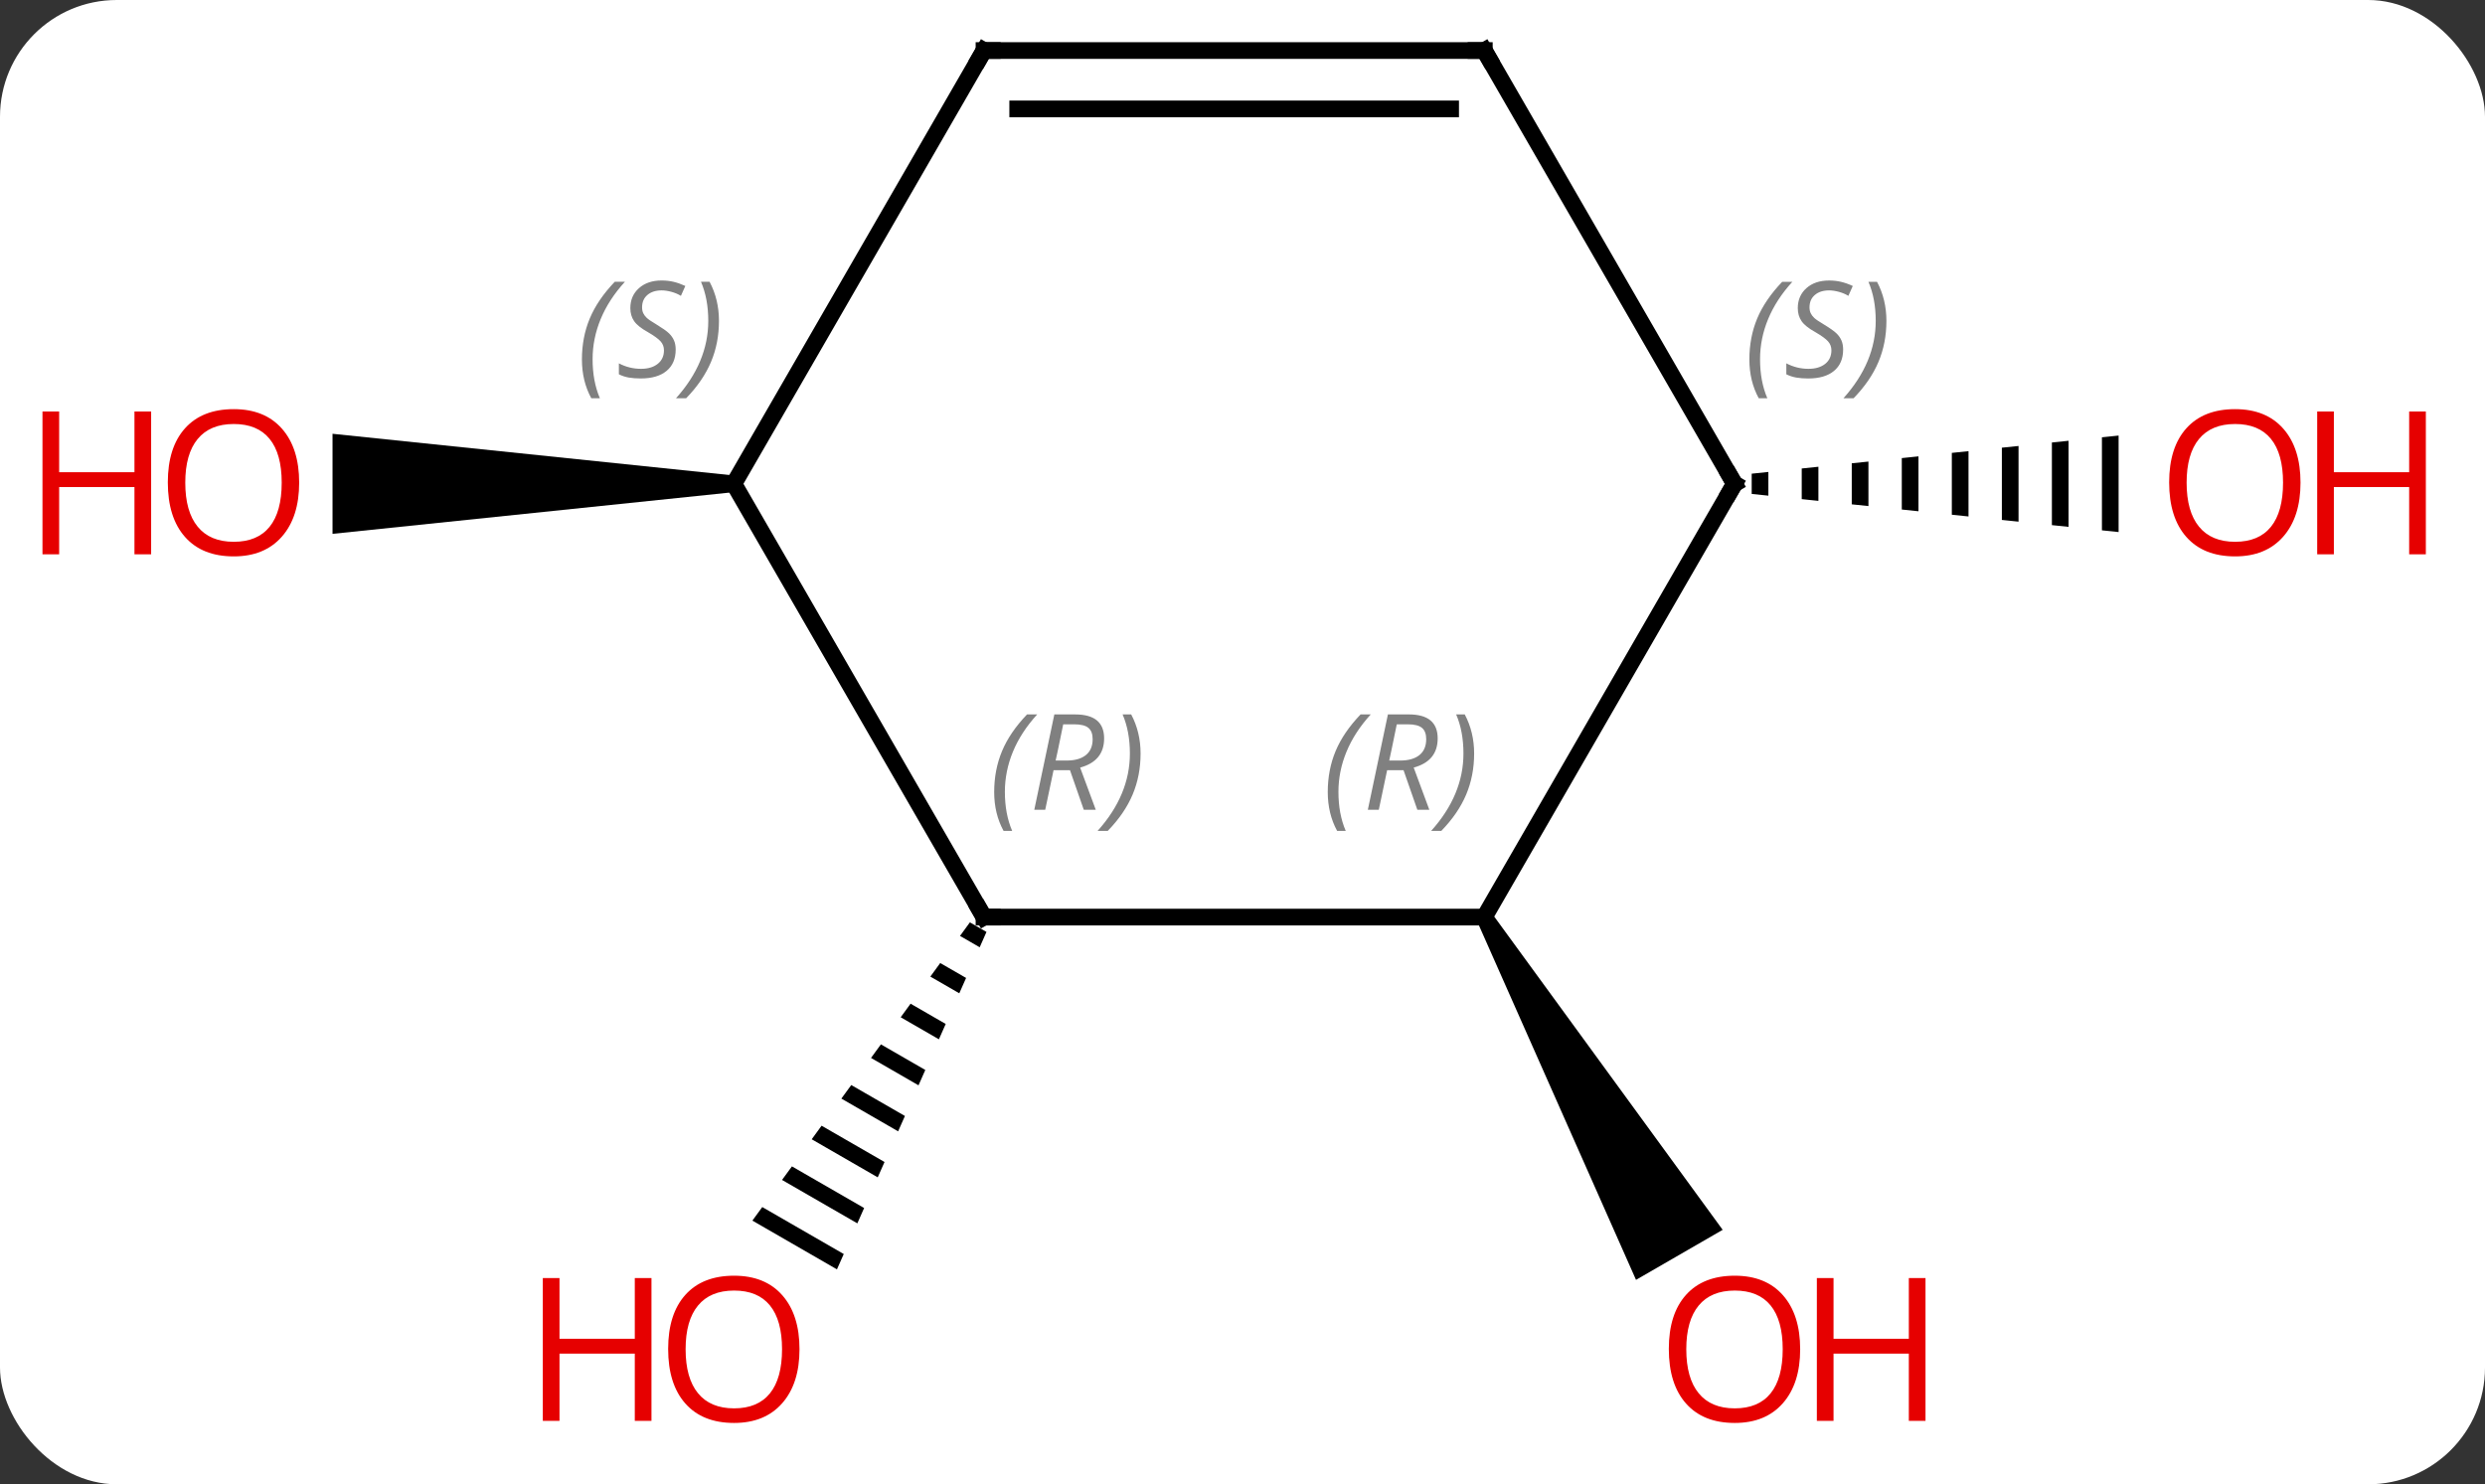 <svg width="149" viewBox="0 0 149 89" style="fill-opacity:1; color-rendering:auto; color-interpolation:auto; text-rendering:auto; stroke:black; stroke-linecap:square; stroke-miterlimit:10; shape-rendering:auto; stroke-opacity:1; fill:black; stroke-dasharray:none; font-weight:normal; stroke-width:1; font-family:'Open Sans'; font-style:normal; stroke-linejoin:miter; font-size:12; stroke-dashoffset:0; image-rendering:auto;" height="89" class="cas-substance-image" xmlns:xlink="http://www.w3.org/1999/xlink" xmlns="http://www.w3.org/2000/svg"><rect x="0" y="0" width="149" height="89" fill="#333333" stroke="none"/><svg class="cas-substance-single-component"><rect y="0" x="0" width="149" stroke="none" ry="7" rx="7" height="89" fill="white" class="cas-substance-group"/><svg y="0" x="0" width="149" viewBox="0 0 149 89" style="fill:black;" height="89" class="cas-substance-single-component-image"><svg><g><g transform="translate(74,42)" style="text-rendering:geometricPrecision; color-rendering:optimizeQuality; color-interpolation:linearRGB; stroke-linecap:butt; image-rendering:optimizeQuality;"><path style="stroke:none;" d="M-15.846 13.306 L-16.439 14.119 L-16.439 14.119 L-15.258 14.8 L-15.258 14.8 L-14.851 13.88 L-14.851 13.88 L-15.846 13.306 ZM-17.624 15.745 L-18.217 16.558 L-18.217 16.558 L-16.481 17.559 L-16.481 17.559 L-16.073 16.639 L-17.624 15.745 ZM-19.402 18.183 L-19.995 18.996 L-19.995 18.996 L-17.703 20.318 L-17.703 20.318 L-17.296 19.398 L-17.296 19.398 L-19.402 18.183 ZM-21.181 20.622 L-21.774 21.435 L-21.774 21.435 L-18.926 23.077 L-18.519 22.157 L-18.519 22.157 L-21.181 20.622 ZM-22.959 23.061 L-23.552 23.873 L-20.149 25.836 L-20.149 25.836 L-19.741 24.916 L-19.741 24.916 L-22.959 23.061 ZM-24.738 25.499 L-25.33 26.312 L-21.372 28.595 L-21.372 28.595 L-20.964 27.675 L-24.738 25.499 ZM-26.516 27.938 L-27.109 28.751 L-27.109 28.751 L-22.594 31.354 L-22.594 31.354 L-22.187 30.434 L-26.516 27.938 ZM-28.294 30.377 L-28.887 31.189 L-28.887 31.189 L-23.817 34.113 L-23.817 34.113 L-23.409 33.193 L-23.409 33.193 L-28.294 30.377 Z"/><path style="stroke:none;" d="M14.567 13.24 L15.433 12.74 L29.291 31.742 L24.095 34.742 Z"/><path style="stroke:none;" d="M-30 -13.49 L-30 -12.49 L-54.062 -9.99 L-54.062 -15.99 Z"/><path style="stroke:none;" d="M32.031 -13.701 L31.031 -13.597 L31.031 -13.597 L31.031 -12.383 L31.031 -12.383 L32.031 -12.279 L32.031 -13.701 ZM35.031 -14.013 L34.031 -13.909 L34.031 -12.071 L35.031 -11.967 L35.031 -11.967 L35.031 -14.013 ZM38.031 -14.324 L37.031 -14.22 L37.031 -14.22 L37.031 -11.759 L37.031 -11.759 L38.031 -11.656 L38.031 -14.324 ZM41.031 -14.636 L40.031 -14.532 L40.031 -11.448 L41.031 -11.344 L41.031 -11.344 L41.031 -14.636 ZM44.031 -14.948 L43.031 -14.844 L43.031 -14.844 L43.031 -11.136 L43.031 -11.136 L44.031 -11.032 L44.031 -14.948 ZM47.031 -15.259 L46.031 -15.156 L46.031 -10.824 L47.031 -10.72 L47.031 -10.72 L47.031 -15.259 ZM50.031 -15.571 L49.031 -15.467 L49.031 -15.467 L49.031 -10.513 L49.031 -10.513 L50.031 -10.409 L50.031 -15.571 ZM53.031 -15.883 L52.031 -15.779 L52.031 -10.201 L53.031 -10.097 L53.031 -10.097 L53.031 -15.883 Z"/><line y2="12.99" y1="12.99" x2="15" x1="-15" style="fill:none;"/><line y2="-12.99" y1="12.99" x2="-30" x1="-15" style="fill:none;"/><line y2="-12.99" y1="12.99" x2="30" x1="15" style="fill:none;"/><line y2="-38.97" y1="-12.99" x2="-15" x1="-30" style="fill:none;"/><line y2="-38.97" y1="-12.99" x2="15" x1="30" style="fill:none;"/><line y2="-38.97" y1="-38.97" x2="15" x1="-15" style="fill:none;"/><line y2="-35.47" y1="-35.47" x2="12.979" x1="-12.979" style="fill:none;"/></g><g transform="translate(74,42)" style="fill:rgb(230,0,0); text-rendering:geometricPrecision; color-rendering:optimizeQuality; image-rendering:optimizeQuality; font-family:'Open Sans'; stroke:rgb(230,0,0); color-interpolation:linearRGB;"><path style="stroke:none;" d="M-26.062 38.9 Q-26.062 40.962 -27.102 42.142 Q-28.141 43.322 -29.984 43.322 Q-31.875 43.322 -32.906 42.157 Q-33.938 40.993 -33.938 38.884 Q-33.938 36.79 -32.906 35.642 Q-31.875 34.493 -29.984 34.493 Q-28.125 34.493 -27.094 35.665 Q-26.062 36.837 -26.062 38.9 ZM-32.891 38.9 Q-32.891 40.634 -32.148 41.54 Q-31.406 42.447 -29.984 42.447 Q-28.562 42.447 -27.836 41.548 Q-27.109 40.65 -27.109 38.9 Q-27.109 37.165 -27.836 36.275 Q-28.562 35.384 -29.984 35.384 Q-31.406 35.384 -32.148 36.282 Q-32.891 37.181 -32.891 38.9 Z"/><path style="stroke:none;" d="M-34.938 43.197 L-35.938 43.197 L-35.938 39.165 L-40.453 39.165 L-40.453 43.197 L-41.453 43.197 L-41.453 34.634 L-40.453 34.634 L-40.453 38.275 L-35.938 38.275 L-35.938 34.634 L-34.938 34.634 L-34.938 43.197 Z"/><path style="stroke:none;" d="M33.938 38.9 Q33.938 40.962 32.898 42.142 Q31.859 43.322 30.016 43.322 Q28.125 43.322 27.094 42.157 Q26.062 40.993 26.062 38.884 Q26.062 36.79 27.094 35.642 Q28.125 34.493 30.016 34.493 Q31.875 34.493 32.906 35.665 Q33.938 36.837 33.938 38.9 ZM27.109 38.9 Q27.109 40.634 27.852 41.54 Q28.594 42.447 30.016 42.447 Q31.438 42.447 32.164 41.548 Q32.891 40.65 32.891 38.9 Q32.891 37.165 32.164 36.275 Q31.438 35.384 30.016 35.384 Q28.594 35.384 27.852 36.282 Q27.109 37.181 27.109 38.9 Z"/><path style="stroke:none;" d="M41.453 43.197 L40.453 43.197 L40.453 39.165 L35.938 39.165 L35.938 43.197 L34.938 43.197 L34.938 34.634 L35.938 34.634 L35.938 38.275 L40.453 38.275 L40.453 34.634 L41.453 34.634 L41.453 43.197 Z"/><path style="stroke:none;" d="M-56.062 -13.06 Q-56.062 -10.998 -57.102 -9.818 Q-58.141 -8.638 -59.984 -8.638 Q-61.875 -8.638 -62.906 -9.803 Q-63.938 -10.967 -63.938 -13.076 Q-63.938 -15.17 -62.906 -16.318 Q-61.875 -17.467 -59.984 -17.467 Q-58.125 -17.467 -57.094 -16.295 Q-56.062 -15.123 -56.062 -13.06 ZM-62.891 -13.06 Q-62.891 -11.326 -62.148 -10.42 Q-61.406 -9.513 -59.984 -9.513 Q-58.562 -9.513 -57.836 -10.412 Q-57.109 -11.31 -57.109 -13.06 Q-57.109 -14.795 -57.836 -15.685 Q-58.562 -16.576 -59.984 -16.576 Q-61.406 -16.576 -62.148 -15.678 Q-62.891 -14.779 -62.891 -13.06 Z"/><path style="stroke:none;" d="M-64.938 -8.763 L-65.938 -8.763 L-65.938 -12.795 L-70.453 -12.795 L-70.453 -8.763 L-71.453 -8.763 L-71.453 -17.326 L-70.453 -17.326 L-70.453 -13.685 L-65.938 -13.685 L-65.938 -17.326 L-64.938 -17.326 L-64.938 -8.763 Z"/><path style="stroke:none;" d="M63.938 -13.06 Q63.938 -10.998 62.898 -9.818 Q61.859 -8.638 60.016 -8.638 Q58.125 -8.638 57.094 -9.803 Q56.062 -10.967 56.062 -13.076 Q56.062 -15.17 57.094 -16.318 Q58.125 -17.467 60.016 -17.467 Q61.875 -17.467 62.906 -16.295 Q63.938 -15.123 63.938 -13.06 ZM57.109 -13.06 Q57.109 -11.326 57.852 -10.42 Q58.594 -9.513 60.016 -9.513 Q61.438 -9.513 62.164 -10.412 Q62.891 -11.31 62.891 -13.06 Q62.891 -14.795 62.164 -15.685 Q61.438 -16.576 60.016 -16.576 Q58.594 -16.576 57.852 -15.678 Q57.109 -14.779 57.109 -13.06 Z"/><path style="stroke:none;" d="M71.453 -8.763 L70.453 -8.763 L70.453 -12.795 L65.938 -12.795 L65.938 -8.763 L64.938 -8.763 L64.938 -17.326 L65.938 -17.326 L65.938 -13.685 L70.453 -13.685 L70.453 -17.326 L71.453 -17.326 L71.453 -8.763 Z"/></g><g transform="translate(74,42)" style="stroke-linecap:butt; text-rendering:geometricPrecision; color-rendering:optimizeQuality; image-rendering:optimizeQuality; font-family:'Open Sans'; color-interpolation:linearRGB; stroke-miterlimit:5;"><path style="fill:none;" d="M-14.5 12.99 L-15 12.99 L-15.25 12.557"/></g><g transform="translate(74,42)" style="stroke-linecap:butt; font-size:8.4px; fill:gray; text-rendering:geometricPrecision; image-rendering:optimizeQuality; color-rendering:optimizeQuality; font-family:'Open Sans'; font-style:italic; stroke:gray; color-interpolation:linearRGB; stroke-miterlimit:5;"><path style="stroke:none;" d="M-14.389 5.494 Q-14.389 4.166 -13.92 3.041 Q-13.451 1.916 -12.42 0.838 L-11.81 0.838 Q-12.779 1.9 -13.264 3.072 Q-13.748 4.244 -13.748 5.478 Q-13.748 6.806 -13.31 7.822 L-13.826 7.822 Q-14.389 6.791 -14.389 5.494 ZM-10.829 4.181 L-11.329 6.556 L-11.985 6.556 L-10.782 0.838 L-9.532 0.838 Q-7.797 0.838 -7.797 2.275 Q-7.797 3.635 -9.235 4.025 L-8.297 6.556 L-9.016 6.556 L-9.844 4.181 L-10.829 4.181 ZM-10.25 1.431 Q-10.641 3.353 -10.704 3.603 L-10.047 3.603 Q-9.297 3.603 -8.891 3.275 Q-8.485 2.947 -8.485 2.322 Q-8.485 1.853 -8.742 1.642 Q-9 1.431 -9.594 1.431 L-10.25 1.431 ZM-5.611 3.181 Q-5.611 4.51 -6.088 5.642 Q-6.564 6.775 -7.58 7.822 L-8.189 7.822 Q-6.252 5.666 -6.252 3.181 Q-6.252 1.853 -6.689 0.838 L-6.174 0.838 Q-5.611 1.9 -5.611 3.181 Z"/><path style="stroke:none;" d="M5.612 5.494 Q5.612 4.166 6.08 3.041 Q6.549 1.916 7.58 0.837 L8.19 0.837 Q7.221 1.9 6.737 3.072 Q6.252 4.244 6.252 5.478 Q6.252 6.806 6.69 7.822 L6.174 7.822 Q5.612 6.791 5.612 5.494 ZM9.172 4.181 L8.672 6.556 L8.015 6.556 L9.219 0.837 L10.469 0.837 Q12.203 0.837 12.203 2.275 Q12.203 3.634 10.765 4.025 L11.703 6.556 L10.984 6.556 L10.156 4.181 L9.172 4.181 ZM9.75 1.431 Q9.359 3.353 9.297 3.603 L9.953 3.603 Q10.703 3.603 11.109 3.275 Q11.515 2.947 11.515 2.322 Q11.515 1.853 11.258 1.642 Q11 1.431 10.406 1.431 L9.75 1.431 ZM14.389 3.181 Q14.389 4.509 13.912 5.642 Q13.436 6.775 12.42 7.822 L11.811 7.822 Q13.748 5.666 13.748 3.181 Q13.748 1.853 13.311 0.837 L13.826 0.837 Q14.389 1.9 14.389 3.181 Z"/><path style="stroke:none;" d="M-39.108 -20.447 Q-39.108 -21.775 -38.639 -22.9 Q-38.171 -24.025 -37.139 -25.104 L-36.53 -25.104 Q-37.499 -24.041 -37.983 -22.869 Q-38.468 -21.697 -38.468 -20.463 Q-38.468 -19.135 -38.03 -18.119 L-38.546 -18.119 Q-39.108 -19.15 -39.108 -20.447 ZM-33.486 -21.041 Q-33.486 -20.213 -34.033 -19.76 Q-34.58 -19.307 -35.58 -19.307 Q-35.986 -19.307 -36.298 -19.361 Q-36.611 -19.416 -36.892 -19.557 L-36.892 -20.213 Q-36.267 -19.885 -35.564 -19.885 Q-34.939 -19.885 -34.564 -20.182 Q-34.189 -20.479 -34.189 -20.994 Q-34.189 -21.307 -34.392 -21.533 Q-34.595 -21.76 -35.158 -22.088 Q-35.751 -22.416 -35.978 -22.744 Q-36.205 -23.072 -36.205 -23.525 Q-36.205 -24.26 -35.689 -24.721 Q-35.173 -25.182 -34.33 -25.182 Q-33.955 -25.182 -33.619 -25.104 Q-33.283 -25.025 -32.908 -24.854 L-33.173 -24.26 Q-33.423 -24.416 -33.744 -24.502 Q-34.064 -24.588 -34.33 -24.588 Q-34.861 -24.588 -35.181 -24.314 Q-35.501 -24.041 -35.501 -23.572 Q-35.501 -23.369 -35.431 -23.221 Q-35.361 -23.072 -35.22 -22.939 Q-35.08 -22.807 -34.658 -22.557 Q-34.095 -22.213 -33.892 -22.018 Q-33.689 -21.822 -33.587 -21.588 Q-33.486 -21.354 -33.486 -21.041 ZM-30.891 -22.76 Q-30.891 -21.432 -31.368 -20.299 Q-31.844 -19.166 -32.86 -18.119 L-33.469 -18.119 Q-31.532 -20.275 -31.532 -22.76 Q-31.532 -24.088 -31.969 -25.104 L-31.454 -25.104 Q-30.891 -24.041 -30.891 -22.76 Z"/><path style="fill:none; stroke:black;" d="M29.75 -12.557 L30 -12.99 L29.75 -13.423"/><path style="stroke:none;" d="M30.892 -20.447 Q30.892 -21.775 31.36 -22.9 Q31.829 -24.025 32.86 -25.103 L33.47 -25.103 Q32.501 -24.041 32.017 -22.869 Q31.532 -21.697 31.532 -20.463 Q31.532 -19.135 31.97 -18.119 L31.454 -18.119 Q30.892 -19.15 30.892 -20.447 ZM36.514 -21.041 Q36.514 -20.213 35.967 -19.76 Q35.42 -19.306 34.42 -19.306 Q34.014 -19.306 33.702 -19.361 Q33.389 -19.416 33.108 -19.556 L33.108 -20.213 Q33.733 -19.885 34.436 -19.885 Q35.061 -19.885 35.436 -20.181 Q35.811 -20.478 35.811 -20.994 Q35.811 -21.306 35.608 -21.533 Q35.405 -21.76 34.842 -22.088 Q34.248 -22.416 34.022 -22.744 Q33.795 -23.072 33.795 -23.525 Q33.795 -24.26 34.311 -24.721 Q34.827 -25.181 35.67 -25.181 Q36.045 -25.181 36.381 -25.103 Q36.717 -25.025 37.092 -24.853 L36.827 -24.26 Q36.577 -24.416 36.256 -24.502 Q35.936 -24.588 35.67 -24.588 Q35.139 -24.588 34.819 -24.314 Q34.498 -24.041 34.498 -23.572 Q34.498 -23.369 34.569 -23.221 Q34.639 -23.072 34.78 -22.939 Q34.92 -22.806 35.342 -22.556 Q35.905 -22.213 36.108 -22.017 Q36.311 -21.822 36.413 -21.588 Q36.514 -21.353 36.514 -21.041 ZM39.109 -22.76 Q39.109 -21.431 38.632 -20.299 Q38.156 -19.166 37.14 -18.119 L36.531 -18.119 Q38.468 -20.275 38.468 -22.76 Q38.468 -24.088 38.031 -25.103 L38.546 -25.103 Q39.109 -24.041 39.109 -22.76 Z"/><path style="fill:none; stroke:black;" d="M-15.25 -38.537 L-15 -38.97 L-14.5 -38.97"/><path style="fill:none; stroke:black;" d="M15.25 -38.537 L15 -38.97 L14.5 -38.97"/></g></g></svg></svg></svg></svg>